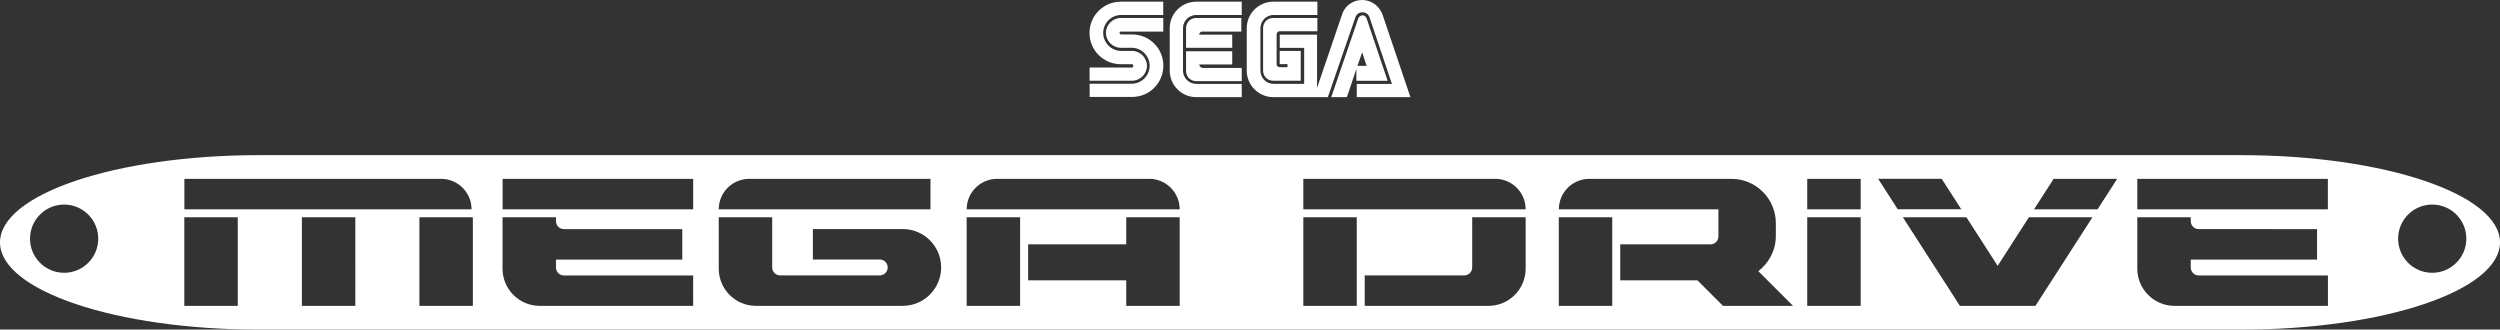 <?xml version="1.0" encoding="utf-8"?>
<!-- Generator: Adobe Illustrator 25.0.0, SVG Export Plug-In . SVG Version: 6.00 Build 0)  -->
<svg version="1.1" id="Layer_1" xmlns="http://www.w3.org/2000/svg" xmlns:xlink="http://www.w3.org/1999/xlink" x="0px" y="0px"
	 viewBox="0 0 3840 506.2" style="enable-background:new 0 0 3840 506.2;" xml:space="preserve">
<rect x="0" y="0" width="3840" height="506.2" fill="#333333" stroke="none"/>
<style type="text/css">
	.st0{fill:#FFFFFF;}
	.st1{fill:#0C0002;}
</style>
<g>
	<path class="st0" d="M3442,238.3H398c-219.8,0-398,60-398,134c0,74,178.2,134,398,134H3442c219.8,0,398-60,398-134
		C3840,298.2,3661.8,238.3,3442,238.3z M1104,321.5c0-25.9,21-46.8,46.8-46.8h278.4v46.8L1104,321.5L1104,321.5z M98.5,419
		c-29,0-52.4-23.5-52.4-52.4c0-29,23.5-52.4,52.4-52.4s52.4,23.5,52.4,52.4C150.9,395.5,127.5,419,98.5,419z M365.2,469.8h-82.1
		V333.7h82.1V469.8z M283.2,321.5v-46.8h394.3c25.9,0,46.8,21,46.8,46.8H283.2z M545.8,469.8h-82.1V333.7h82.1V469.8z M726.3,469.8
		h-82.1V333.7h82.1V469.8z M1064.7,469.8H829c-31.5,0-57.1-25.6-57.1-57.1v-14.1v-46.8v-18.1H854v6c0,6.7,5.4,12.2,12.2,12.2H1048
		v46.8H854v12.2c0,6.7,5.4,12.2,12.2,12.2h198.5V469.8z M1064.7,321.5H772v-46.8h292.7V321.5z M1386.5,469.8h-200.4h-25
		c-31.5,0-57.1-25.6-57.1-57.1v-79h82.1v77.1c0,6.7,5.5,12.2,12.2,12.2h153c6.7,0,12.2-5.4,12.2-12.2s-5.4-12.2-12.2-12.2h-102.7
		v-46.8h138c32.6,0,59,26.4,59,59S1419.1,469.8,1386.5,469.8z M1566.9,469.8h-82.1V333.7h82.1V469.8z M1812,469.8h-82.1v-39.2
		h-150.7v-55.3h150.7v-41.6h82.1V469.8z M1812,321.5h-327.2v0c0-25.9,21-46.8,46.8-46.8h233.5C1791,274.6,1812,295.6,1812,321.5
		L1812,321.5z M2084,469.8h-82.1V333.7h82.1V469.8z M2343.4,412.7c0,31.5-25.6,57.1-57.1,57.1h-190.1V423h152.9
		c6.7,0,12.2-5.4,12.2-12.2v-77.1h82.1V412.7z M2343.4,321.5h-341.5v-46.8h294.7C2322.4,274.6,2343.4,295.6,2343.4,321.5
		L2343.4,321.5z M2476.4,469.8h-82.1V333.7h82.1V469.8z M2646.5,469.8l-39.2-39.2h-118.6v-55.3h138.6c6.7,0,12.2-5.4,12.2-12.2
		v-41.6h-245.1c0-25.9,21-46.8,46.8-46.8h218.3c37.7,0,68.2,30.5,68.2,68.2v19.5c0,22-10.6,41.6-26.9,54.1l53.3,53.3H2646.5z
		 M2858,469.8h-82.1V333.7h82.1V469.8z M2858,321.5h-82.1v-46.8h82.1V321.5z M2884.8,274.6h97.6l30.1,46.8h-97.6L2884.8,274.6z
		 M3126.4,469.8h-116l-87.6-136.1h97.6l48,74.6l48-74.6h97.6L3126.4,469.8z M3221.9,321.5h-97.6l30.1-46.8h97.6L3221.9,321.5z
		 M3575.6,469.8H3340c-31.5,0-57.1-25.6-57.1-57.1v-14.1v-46.8v-18.1h82.1v6c0,6.7,5.4,12.2,12.2,12.2H3559v46.8h-194v12.2
		c0,6.7,5.4,12.2,12.2,12.2h198.5V469.8z M3575.6,321.5h-292.7v-46.8h292.7V321.5z M3735.9,419c-29,0-52.4-23.5-52.4-52.4
		c0-29,23.5-52.4,52.4-52.4c29,0,52.4,23.5,52.4,52.4C3788.3,395.5,3764.8,419,3735.9,419z"/>
	<g>
		<g>
			<g>
				<path class="st0" d="M1738.8,103.7h-65.2v20.3h65.2c12.5,0,22.9-10.4,22.9-22.9s-10.4-22.9-22.9-22.9h-16.7
					c-15.1,0-27.6-12.5-27.6-27.6s12.5-27.6,27.6-27.6h64.6V2.6h-65.2c-26.6,0-48,21.4-48,48s21.4,48,48,48h16.7
					c1.6,0,2.6,1,2.6,2.6C1740.9,102.7,1739.9,103.7,1738.8,103.7z"/>
				<path class="st0" d="M1721.6,48.5h65.2V27.6h-65.2c-12.5,0-22.9,10.4-22.9,22.9s10.4,22.9,22.9,22.9h16.7
					c15.1,0,27.6,12.5,27.6,27.6s-12.5,27.6-27.6,27.6h-64.6v20.3h65.2c26.6,0,48-21.4,48-48s-21.4-48-48-48h-16.7
					c-1.6,0-2.6-1-2.6-2.6C1719.6,49.5,1720.6,48.5,1721.6,48.5z"/>
			</g>
			<g>
				<path class="st0" d="M1955.7,27.6c-8.9,0-15.6,6.8-15.6,15.6v65.2c0,8.9,6.8,15.6,15.6,15.6h42.2V78.2h-32.3v20.3h12v4.7h-12
					c-2.6,0-4.7-2.1-4.7-4.7V52.7c0-2.6,2.1-4.7,4.7-4.7h57.9V27.6H1955.7z"/>
				<path class="st0" d="M2084,124.1h47.4l-32.3-95.9c-1-2.6-3.1-4.7-6.3-4.7c-2.6,0-5.2,2.1-6.3,4.2l-41.7,121.5h24l14.6-43.3v18.2
					H2084z M2092.3,80.3l6.8,20.9H2085L2092.3,80.3z"/>
				<path class="st0" d="M2124.1,24c-4.2-13.6-16.7-24-31.8-24s-27.6,9.9-31.3,23.5L2023,135V53.2h-57.3v20.3h37.5v55.3h-46.9
					c-11.5,0-20.3-9.4-20.3-20.3V43.3c0-11.5,9.4-20.3,20.3-20.3h67.2V2.6h-67.8c-22.4,0-40.7,18.2-40.7,40.7v65.2
					c0,22.4,18.2,40.7,40.7,40.7h83.9l42.2-122.5c1.6-4.7,5.7-7.8,10.9-7.8s9.4,3.1,10.9,7.8l34.4,102.2H2084v20.3h82.4l0,0
					L2124.1,24z"/>
			</g>
			<g>
				<path class="st0" d="M1837.4,128.8c-11.5,0-20.3-9.4-20.3-20.3V43.3c0-11.5,9.4-20.3,20.3-20.3h69.9V2.6h-69.9
					c-22.4,0-40.7,18.2-40.7,40.7v65.2c0,22.4,18.2,40.7,40.7,40.7h69.9v-20.3H1837.4z"/>
				<path class="st0" d="M1842.1,99h50.6V78.7h-70.9V109c0,8.9,6.8,15.6,15.6,15.6h69.9v-20.3h-60.5
					C1844.1,103.7,1842.1,101.7,1842.1,99z"/>
				<path class="st0" d="M1892.6,53.2h-50.6c0-2.6,2.1-4.7,4.7-4.7h60V27.6h-69.3c-8.9,0-15.6,6.8-15.6,15.6v30.2h70.9V53.2z"/>
			</g>
		</g>
	</g>
</g>
</svg>
